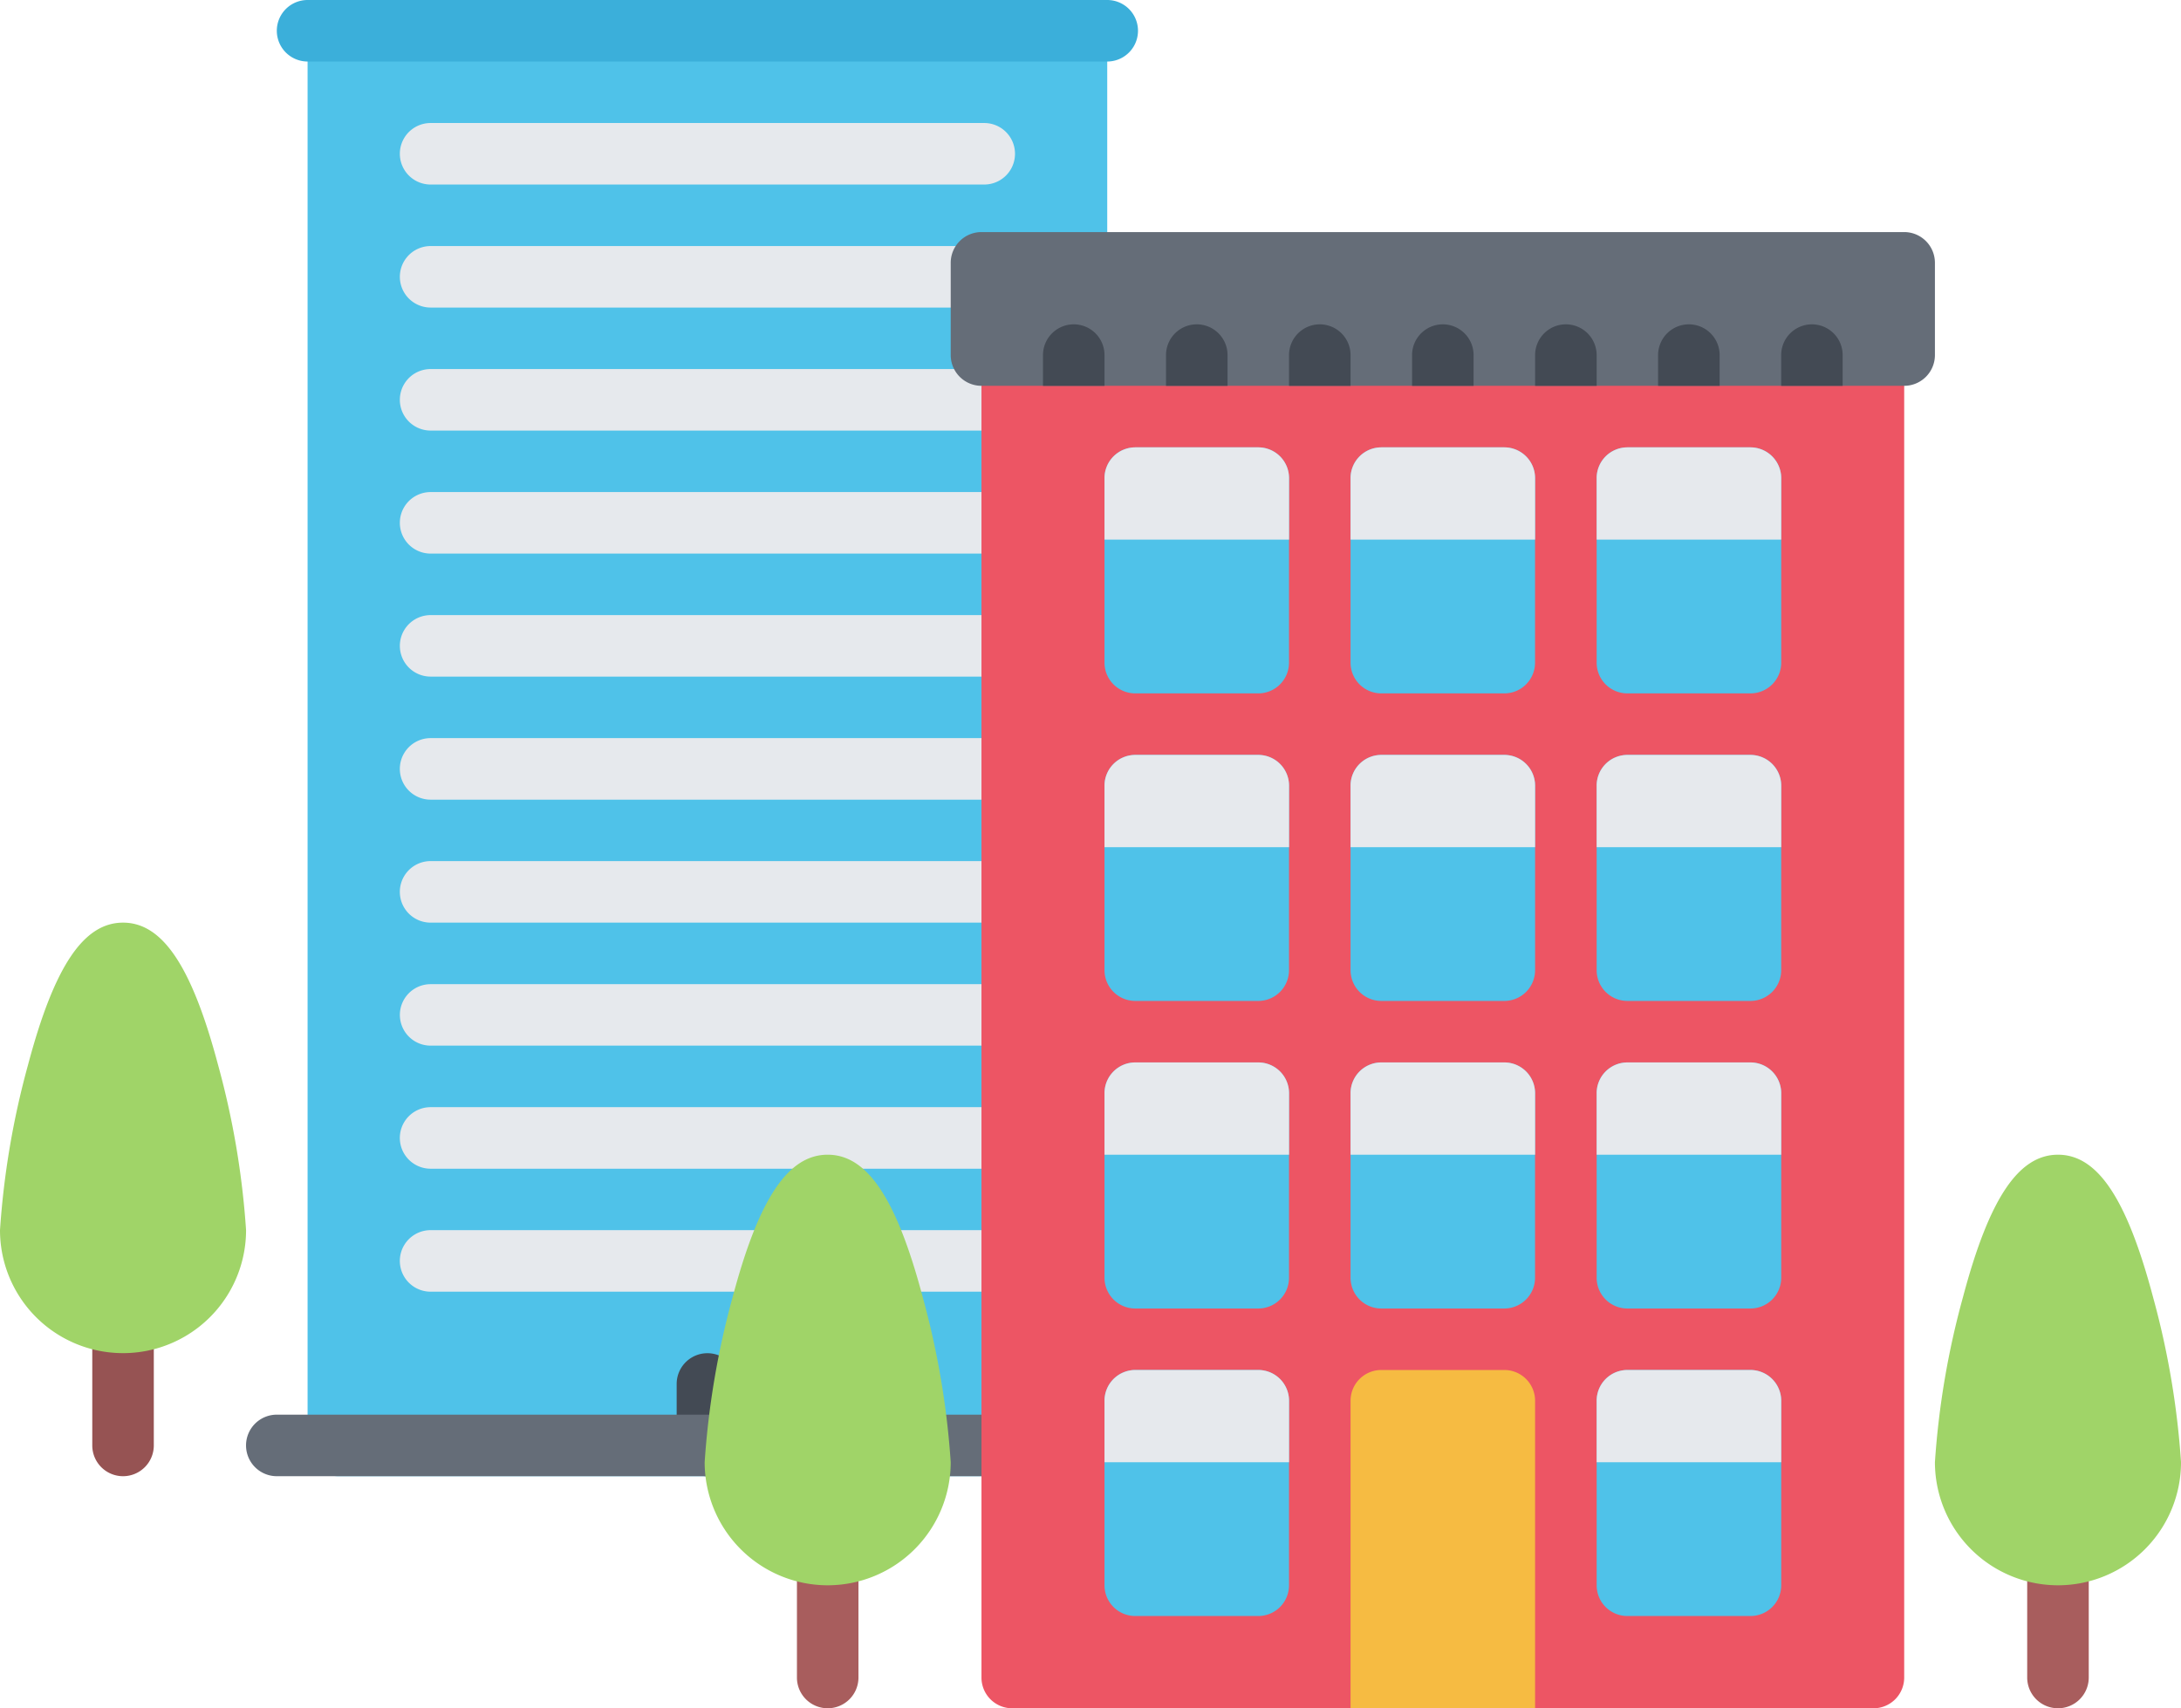 <svg xmlns="http://www.w3.org/2000/svg" width="102.129" height="80" viewBox="0 0 102.129 80"><g transform="translate(-255.672 -329)"><g transform="translate(255.672 329)"><g transform="translate(4.321 57.609)"><path d="M1.439,11.523A1.441,1.441,0,0,1,0,10.085V1.443a1.441,1.441,0,1,1,2.882,0v8.642A1.441,1.441,0,0,1,1.439,11.523Z" transform="translate(54.73 0)" fill="#965353"/><path d="M1.441,11.523A1.441,1.441,0,0,1,0,10.085V1.443a1.44,1.44,0,1,1,2.881,0v8.642A1.44,1.44,0,0,1,1.441,11.523Z" fill="#965353"/></g><g transform="translate(0 43.208)"><path d="M10.207,6.656C8.983,2.053,7.612,0,5.759,0S2.536,2.053,1.314,6.656A38.84,38.84,0,0,0,0,14.4a5.762,5.762,0,1,0,11.523,0A38.859,38.859,0,0,0,10.207,6.656Z" transform="translate(54.73)" fill="#a0d468"/><path d="M5.762,0C3.909,0,2.538,2.053,1.314,6.656A38.909,38.909,0,0,0,0,14.4a5.761,5.761,0,1,0,11.522,0,38.88,38.88,0,0,0-1.313-7.745C8.985,2.053,7.614,0,5.762,0Z" fill="#a0d468"/></g><path d="M36.006,0H1.44A1.44,1.44,0,0,0,0,1.44V67.693a1.44,1.44,0,0,0,1.44,1.439H36.006a1.439,1.439,0,0,0,1.439-1.439V1.44A1.439,1.439,0,0,0,36.006,0Z" transform="translate(14.403 0)" fill="#4fc2e9"/><path d="M1.44,5.759A1.44,1.44,0,0,1,0,4.321V1.439a1.44,1.44,0,0,1,2.88,0V4.321A1.44,1.44,0,0,1,1.44,5.759Z" transform="translate(31.686 63.373)" fill="#434a54"/><g transform="translate(18.724 5.761)"><path d="M27.365,2.882H1.44A1.441,1.441,0,0,1,1.44,0H27.365a1.441,1.441,0,0,1,0,2.882Z" transform="translate(0 51.848)" fill="#e6e9ed"/><path d="M27.365,2.882H1.44A1.441,1.441,0,0,1,1.44,0H27.365a1.441,1.441,0,0,1,0,2.882Z" transform="translate(0 46.089)" fill="#e6e9ed"/><path d="M27.365,2.878H1.44A1.439,1.439,0,1,1,1.44,0H27.365a1.439,1.439,0,0,1,0,2.878Z" transform="translate(0 40.329)" fill="#e6e9ed"/><path d="M27.365,2.882H1.44A1.441,1.441,0,0,1,1.44,0H27.365a1.441,1.441,0,0,1,0,2.882Z" transform="translate(0 34.565)" fill="#e6e9ed"/><path d="M27.365,2.882H1.44A1.441,1.441,0,0,1,1.44,0H27.365a1.441,1.441,0,0,1,0,2.882Z" transform="translate(0 28.806)" fill="#e6e9ed"/><path d="M27.365,2.88H1.44A1.44,1.44,0,0,1,1.44,0H27.365a1.44,1.44,0,0,1,0,2.88Z" transform="translate(0 23.045)" fill="#e6e9ed"/><path d="M27.365,2.881H1.44A1.44,1.44,0,0,1,1.44,0H27.365a1.44,1.44,0,0,1,0,2.881Z" transform="translate(0 17.283)" fill="#e6e9ed"/><path d="M27.365,2.881H1.44A1.44,1.44,0,0,1,1.44,0H27.365a1.44,1.44,0,0,1,0,2.881Z" transform="translate(0 11.522)" fill="#e6e9ed"/><path d="M27.365,2.88H1.44A1.44,1.44,0,1,1,1.44,0H27.365a1.44,1.44,0,0,1,0,2.88Z" transform="translate(0 5.762)" fill="#e6e9ed"/><path d="M27.365,2.881H1.44A1.44,1.44,0,0,1,1.44,0H27.365a1.44,1.44,0,0,1,0,2.881Z" fill="#e6e9ed"/></g><path d="M38.886,2.881H1.441A1.44,1.44,0,1,1,1.441,0H38.886a1.44,1.44,0,1,1,0,2.881Z" transform="translate(12.962 0)" fill="#3bafda"/><path d="M41.769,2.882H1.44A1.441,1.441,0,0,1,1.44,0H41.769a1.441,1.441,0,0,1,0,2.882Z" transform="translate(11.522 66.25)" fill="#656d78"/></g><g transform="translate(288.669 339.868)"><path d="M41.769,0H1.44A1.44,1.44,0,0,0,0,1.441V63.373a1.439,1.439,0,0,0,1.44,1.439H41.769a1.439,1.439,0,0,0,1.439-1.439V1.441A1.441,1.441,0,0,0,41.769,0Z" transform="translate(12.962 4.321)" fill="#ed5564"/><path d="M7.2,0H1.441A1.442,1.442,0,0,0,0,1.441v8.642a1.44,1.44,0,0,0,1.441,1.439H7.2a1.439,1.439,0,0,0,1.44-1.439V1.441A1.44,1.44,0,0,0,7.2,0Z" transform="translate(18.723 10.082)" fill="#4fc2e9"/><path d="M7.2,0H1.441A1.442,1.442,0,0,0,0,1.441v2.88H8.642V1.441A1.44,1.44,0,0,0,7.2,0Z" transform="translate(18.723 10.082)" fill="#e6e9ed"/><path d="M7.2,0H1.44A1.441,1.441,0,0,0,0,1.441v8.642a1.439,1.439,0,0,0,1.44,1.439H7.2a1.439,1.439,0,0,0,1.439-1.439V1.441A1.441,1.441,0,0,0,7.2,0Z" transform="translate(30.245 10.082)" fill="#4fc2e9"/><path d="M7.2,0H1.44A1.441,1.441,0,0,0,0,1.441v2.88H8.641V1.441A1.441,1.441,0,0,0,7.2,0Z" transform="translate(30.245 10.082)" fill="#e6e9ed"/><path d="M7.2,0H1.439A1.44,1.44,0,0,0,0,1.441v8.642a1.438,1.438,0,0,0,1.439,1.439H7.2a1.44,1.44,0,0,0,1.443-1.439V1.441A1.442,1.442,0,0,0,7.2,0Z" transform="translate(41.769 10.082)" fill="#4fc2e9"/><path d="M7.2,0H1.439A1.44,1.44,0,0,0,0,1.441v2.88H8.642V1.441A1.442,1.442,0,0,0,7.2,0Z" transform="translate(41.769 10.082)" fill="#e6e9ed"/><path d="M7.2,0H1.441A1.44,1.44,0,0,0,0,1.439V10.08a1.442,1.442,0,0,0,1.441,1.441H7.2a1.441,1.441,0,0,0,1.44-1.441V1.439A1.439,1.439,0,0,0,7.2,0Z" transform="translate(18.723 24.486)" fill="#4fc2e9"/><path d="M7.2,0H1.441A1.44,1.44,0,0,0,0,1.439V4.321H8.642V1.439A1.439,1.439,0,0,0,7.2,0Z" transform="translate(18.723 24.486)" fill="#e6e9ed"/><path d="M7.2,0H1.44A1.439,1.439,0,0,0,0,1.439V10.08a1.441,1.441,0,0,0,1.44,1.441H7.2A1.441,1.441,0,0,0,8.641,10.08V1.439A1.439,1.439,0,0,0,7.2,0Z" transform="translate(30.245 24.486)" fill="#4fc2e9"/><path d="M7.2,0H1.44A1.439,1.439,0,0,0,0,1.439V4.321H8.641V1.439A1.439,1.439,0,0,0,7.2,0Z" transform="translate(30.245 24.486)" fill="#e6e9ed"/><path d="M7.2,0H1.439A1.438,1.438,0,0,0,0,1.439V10.08a1.44,1.44,0,0,0,1.439,1.441H7.2A1.442,1.442,0,0,0,8.642,10.08V1.439A1.44,1.44,0,0,0,7.2,0Z" transform="translate(41.769 24.486)" fill="#4fc2e9"/><path d="M7.2,0H1.439A1.438,1.438,0,0,0,0,1.439V4.321H8.642V1.439A1.44,1.44,0,0,0,7.2,0Z" transform="translate(41.769 24.486)" fill="#e6e9ed"/><path d="M7.2,0H1.441A1.441,1.441,0,0,0,0,1.441v8.642a1.442,1.442,0,0,0,1.441,1.441H7.2a1.44,1.44,0,0,0,1.44-1.441V1.441A1.44,1.44,0,0,0,7.2,0Z" transform="translate(18.723 38.887)" fill="#4fc2e9"/><path d="M7.2,0H1.441A1.441,1.441,0,0,0,0,1.441v2.88H8.642V1.441A1.44,1.44,0,0,0,7.2,0Z" transform="translate(18.723 38.887)" fill="#e6e9ed"/><path d="M7.2,0H1.44A1.441,1.441,0,0,0,0,1.441v8.642a1.441,1.441,0,0,0,1.44,1.441H7.2a1.441,1.441,0,0,0,1.439-1.441V1.441A1.441,1.441,0,0,0,7.2,0Z" transform="translate(30.245 38.887)" fill="#4fc2e9"/><path d="M7.2,0H1.44A1.441,1.441,0,0,0,0,1.441v2.88H8.641V1.441A1.441,1.441,0,0,0,7.2,0Z" transform="translate(30.245 38.887)" fill="#e6e9ed"/><path d="M7.2,0H1.439A1.44,1.44,0,0,0,0,1.441v8.642a1.44,1.44,0,0,0,1.439,1.441H7.2a1.442,1.442,0,0,0,1.443-1.441V1.441A1.442,1.442,0,0,0,7.2,0Z" transform="translate(41.769 38.887)" fill="#4fc2e9"/><path d="M7.2,0H1.439A1.44,1.44,0,0,0,0,1.441v2.88H8.642V1.441A1.442,1.442,0,0,0,7.2,0Z" transform="translate(41.769 38.887)" fill="#e6e9ed"/><path d="M7.2,0H1.441A1.442,1.442,0,0,0,0,1.441v8.642a1.44,1.44,0,0,0,1.441,1.439H7.2a1.439,1.439,0,0,0,1.44-1.439V1.441A1.44,1.44,0,0,0,7.2,0Z" transform="translate(18.723 53.29)" fill="#4fc2e9"/><path d="M7.2,0H1.441A1.442,1.442,0,0,0,0,1.441v2.88H8.642V1.441A1.44,1.44,0,0,0,7.2,0Z" transform="translate(18.723 53.29)" fill="#e6e9ed"/><path d="M7.2,0H1.439A1.44,1.44,0,0,0,0,1.441v8.642a1.438,1.438,0,0,0,1.439,1.439H7.2a1.44,1.44,0,0,0,1.443-1.439V1.441A1.442,1.442,0,0,0,7.2,0Z" transform="translate(41.769 53.29)" fill="#4fc2e9"/><path d="M7.2,0H1.439A1.44,1.44,0,0,0,0,1.441v2.88H8.642V1.441A1.442,1.442,0,0,0,7.2,0Z" transform="translate(41.769 53.29)" fill="#e6e9ed"/><path d="M1.443,11.521A1.44,1.44,0,0,1,0,10.082V1.441a1.441,1.441,0,0,1,2.882,0v8.642A1.439,1.439,0,0,1,1.443,11.521Z" transform="translate(61.93 57.611)" fill="#a85d5d"/><path d="M5.764,20.165A5.77,5.77,0,0,1,0,14.4,38.836,38.836,0,0,1,1.317,6.658C2.54,2.055,3.912,0,5.764,0s3.224,2.055,4.447,6.658A38.916,38.916,0,0,1,11.524,14.4,5.768,5.768,0,0,1,5.764,20.165Z" transform="translate(57.609 43.208)" fill="#a0d468"/><path d="M1.44,11.521A1.439,1.439,0,0,1,0,10.082V1.441a1.44,1.44,0,1,1,2.881,0v8.642A1.44,1.44,0,0,1,1.44,11.521Z" transform="translate(4.321 57.611)" fill="#a85d5d"/><path d="M5.761,20.165A5.768,5.768,0,0,1,0,14.4,38.855,38.855,0,0,1,1.313,6.658C2.537,2.055,3.908,0,5.761,0s3.224,2.055,4.447,6.658A38.875,38.875,0,0,1,11.522,14.4,5.768,5.768,0,0,1,5.761,20.165Z" transform="translate(0 43.208)" fill="#a0d468"/><path d="M44.648,0H1.44A1.441,1.441,0,0,0,0,1.441V5.762A1.441,1.441,0,0,0,1.44,7.2H44.648a1.44,1.44,0,0,0,1.439-1.441V1.441A1.44,1.44,0,0,0,44.648,0Z" transform="translate(11.522 0)" fill="#656d78"/><g transform="translate(15.843 4.321)"><path d="M1.44,0A1.44,1.44,0,0,0,0,1.441V2.882H2.88V1.441A1.44,1.44,0,0,0,1.44,0Z" fill="#434a54"/><path d="M1.44,0A1.44,1.44,0,0,0,0,1.441V2.882H2.881V1.441A1.441,1.441,0,0,0,1.44,0Z" transform="translate(5.761 0)" fill="#434a54"/><path d="M1.441,0A1.441,1.441,0,0,0,0,1.441V2.882H2.881V1.441A1.441,1.441,0,0,0,1.441,0Z" transform="translate(11.521 0)" fill="#434a54"/><path d="M1.44,0A1.44,1.44,0,0,0,0,1.441V2.882H2.88V1.441A1.441,1.441,0,0,0,1.44,0Z" transform="translate(17.283 0)" fill="#434a54"/><path d="M1.439,0A1.441,1.441,0,0,0,0,1.441V2.882H2.882V1.441A1.442,1.442,0,0,0,1.439,0Z" transform="translate(23.044 0)" fill="#434a54"/><path d="M1.443,0A1.442,1.442,0,0,0,0,1.441V2.882H2.882V1.441A1.441,1.441,0,0,0,1.443,0Z" transform="translate(28.803 0)" fill="#434a54"/><path d="M1.439,0A1.44,1.44,0,0,0,0,1.441V2.882H2.878V1.441A1.44,1.44,0,0,0,1.439,0Z" transform="translate(34.567 0)" fill="#434a54"/></g><path d="M7.2,0H1.44A1.441,1.441,0,0,0,0,1.441v14.4H8.641V1.441A1.441,1.441,0,0,0,7.2,0Z" transform="translate(30.245 53.29)" fill="#f6bb42"/></g></g></svg>